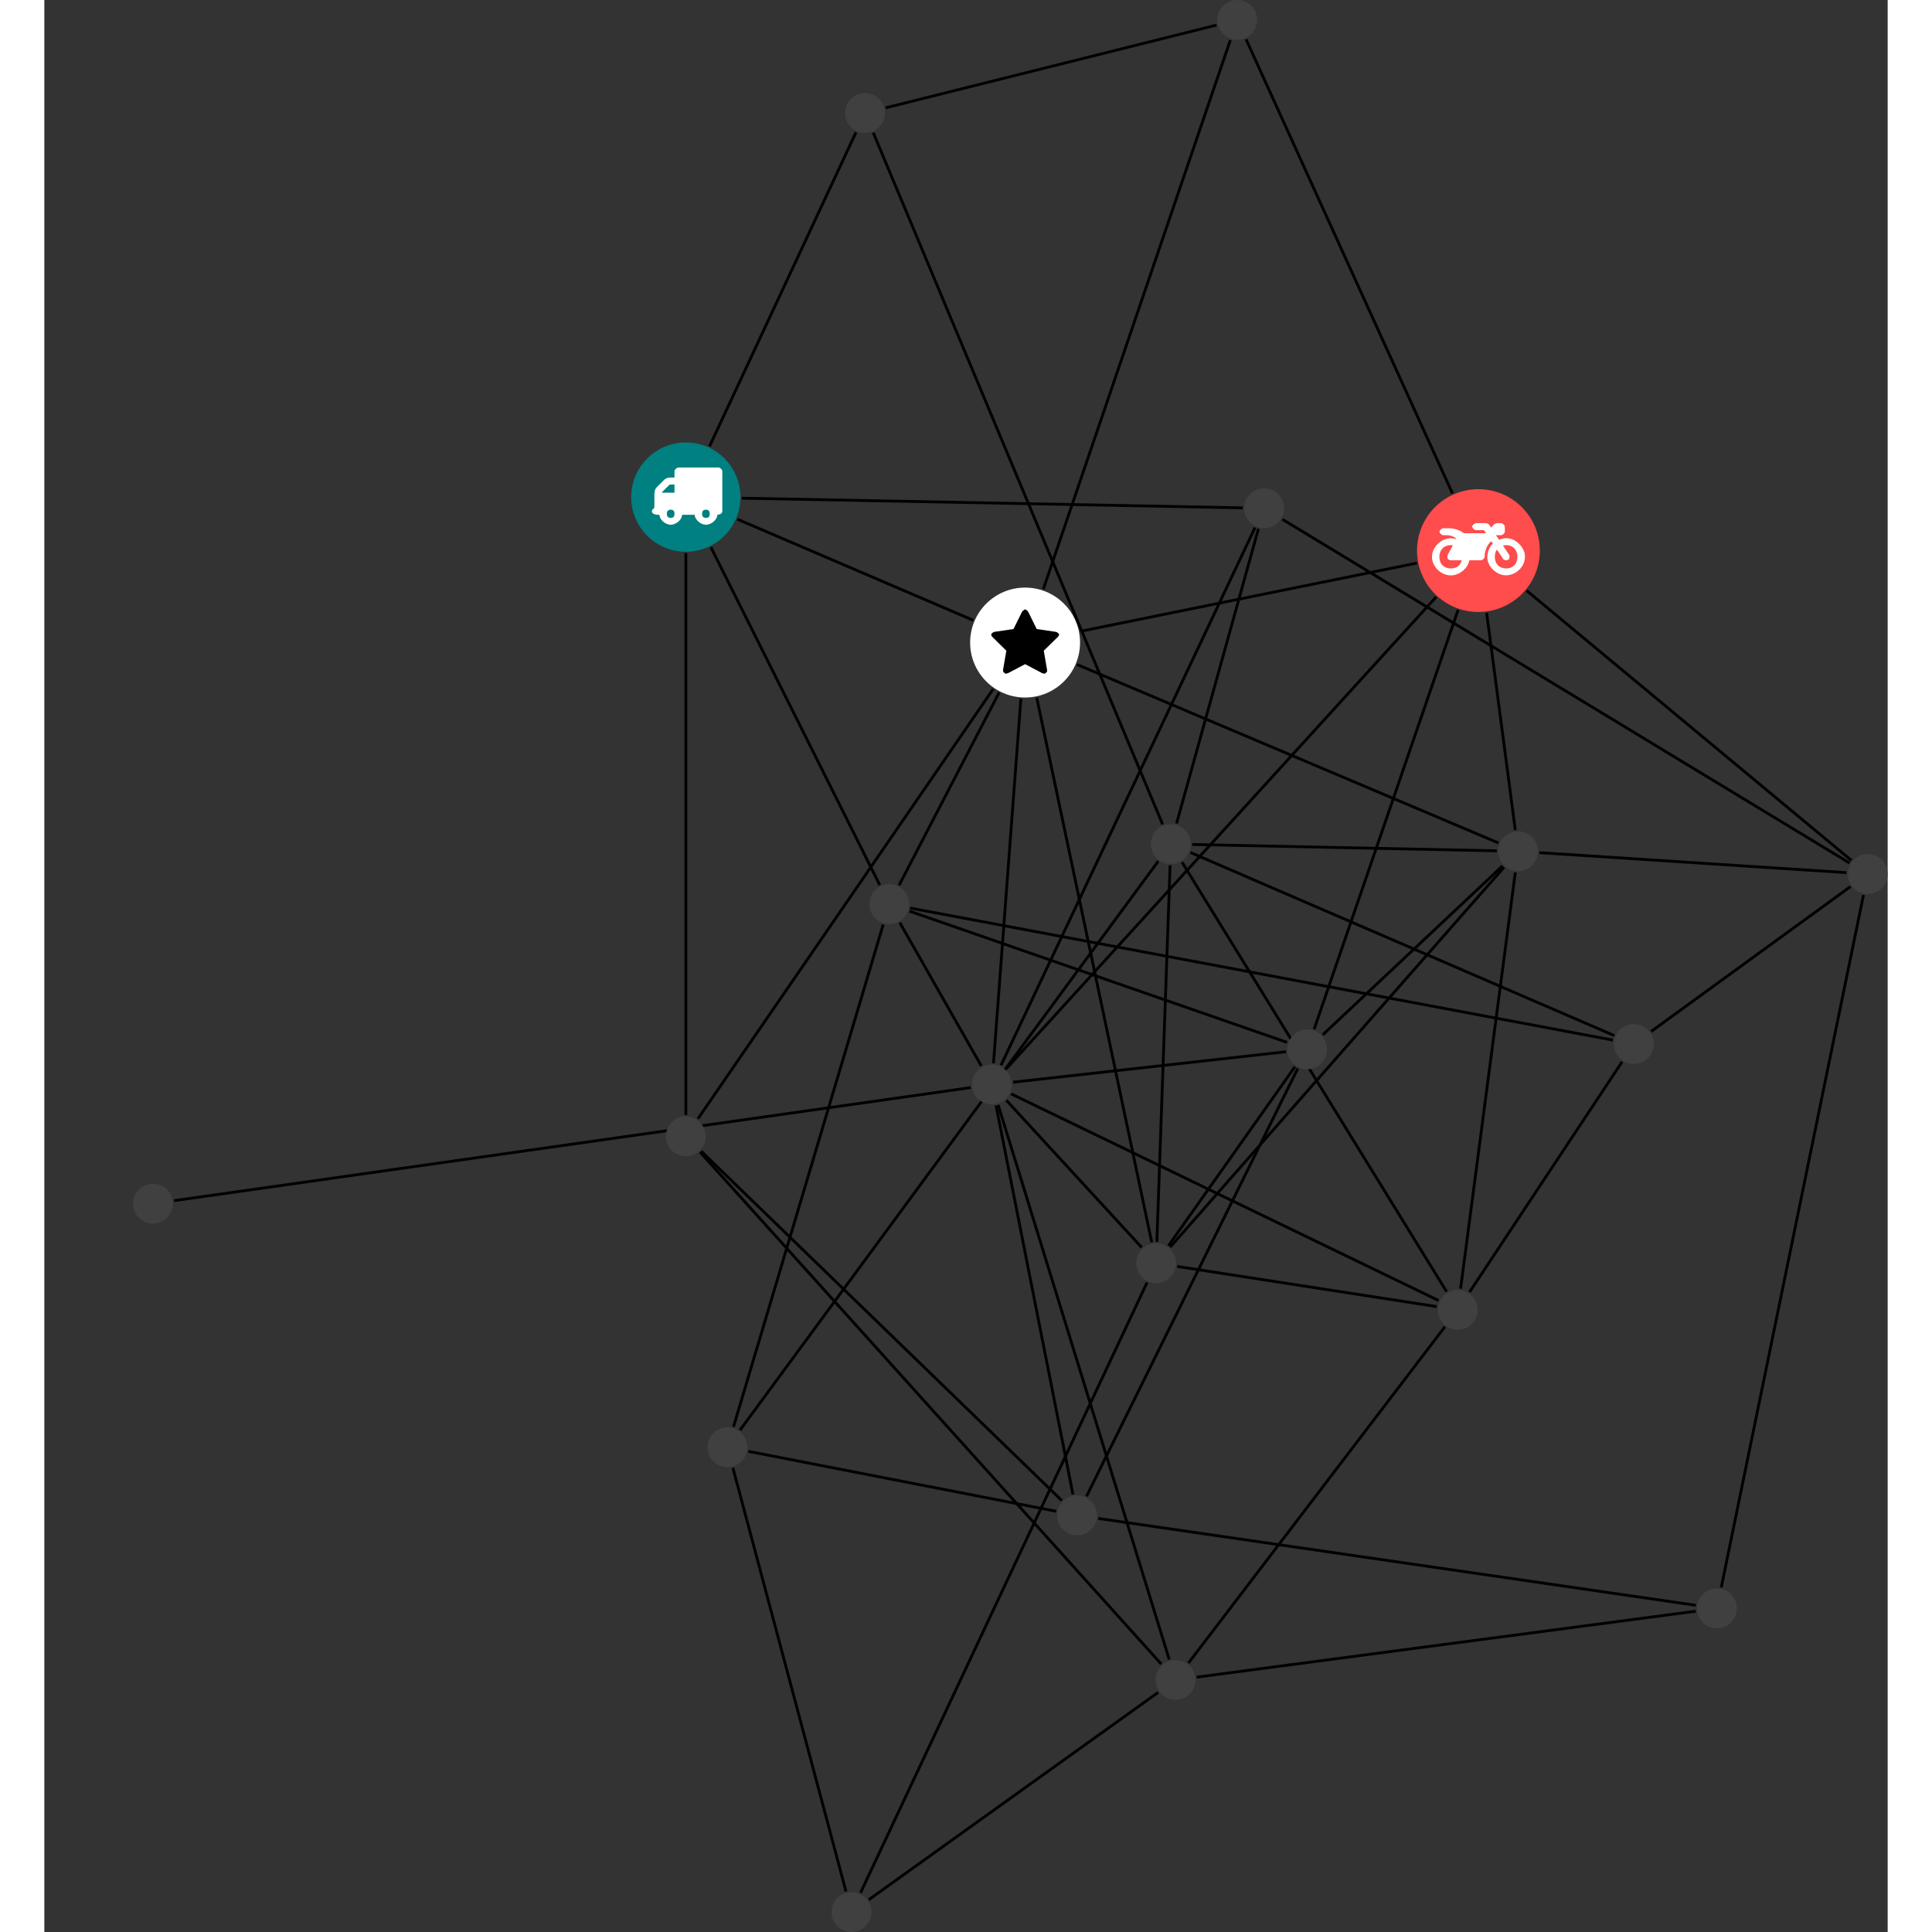 <?xml version="1.0" encoding="UTF-8"?>
<svg xmlns="http://www.w3.org/2000/svg" xmlns:xlink="http://www.w3.org/1999/xlink" width="273.328pt" height="273.328pt" viewBox="-12.543 0.000 260.784 273.328" version="1.1">
<rect x="-12.543" y="0.000" width="260.784" height="273.328" fill="#333333" stroke="none"/>
<defs>
<g>
<symbol overflow="visible" id="glyph0-0">
<path style="stroke:none;" d="M 1.422 -0.75 L 1.422 -7.922 L 3.562 -7.922 L 3.562 -0.891 L 1.422 -0.891 Z M 0.625 0 L 4.531 0 L 4.531 -8.812 L 0.438 -8.812 L 0.438 0 Z M 0.625 0 "/>
</symbol>
<symbol overflow="visible" id="glyph0-1">
<path style="stroke:none;" d="M 3.375 -0.844 C 3.375 -0.453 3.234 -0.266 2.844 -0.266 C 2.469 -0.266 2.297 -0.453 2.297 -0.844 C 2.297 -1.219 2.469 -1.422 2.844 -1.422 C 3.234 -1.422 3.375 -1.219 3.375 -0.844 Z M 1.594 -3.688 L 1.594 -3.859 C 1.594 -3.875 1.578 -3.875 1.594 -3.891 L 2.688 -4.969 C 2.703 -5 2.656 -4.984 2.688 -4.984 L 3.375 -4.984 L 3.375 -3.828 L 1.594 -3.828 Z M 8.359 -0.844 C 8.359 -0.453 8.219 -0.266 7.828 -0.266 C 7.453 -0.266 7.281 -0.453 7.281 -0.844 C 7.281 -1.219 7.453 -1.422 7.828 -1.422 C 8.219 -1.422 8.359 -1.219 8.359 -0.844 Z M 10.141 -6.891 C 10.141 -7.094 9.812 -7.391 9.609 -7.391 L 3.922 -7.391 C 3.719 -7.391 3.375 -7.094 3.375 -6.891 L 3.375 -5.969 L 2.672 -5.969 C 2.469 -5.969 2.078 -5.812 1.938 -5.672 L 0.844 -4.578 C 0.531 -4.266 0.531 -3.734 0.531 -3.328 L 0.531 -1.688 C 0.516 -1.688 0.172 -1.391 0.172 -1.203 C 0.172 -0.781 0.781 -0.703 1.062 -0.703 L 1.25 -0.703 C 1.25 -0.047 2.062 0.703 2.844 0.703 C 3.641 0.703 4.453 -0.047 4.453 -0.703 L 6.234 -0.703 C 6.234 -0.047 7.047 0.703 7.828 0.703 C 8.625 0.703 9.438 -0.047 9.438 -0.703 C 9.547 -0.703 10.141 -0.781 10.141 -1.203 Z M 10.141 -6.891 "/>
</symbol>
<symbol overflow="visible" id="glyph0-2">
<path style="stroke:none;" d="M 12.969 -2.906 C 12.844 -3.984 11.859 -5.016 10.781 -5.219 C 10.234 -5.328 9.703 -5.219 9.328 -5.031 L 8.875 -5.688 L 9.609 -5.688 C 9.812 -5.688 10.141 -5.984 10.141 -6.188 L 10.141 -6.891 C 10.141 -7.094 9.812 -7.391 9.609 -7.391 L 9.047 -7.391 C 8.969 -7.391 8.734 -7.312 8.656 -7.25 L 8.188 -6.766 L 7.891 -7.203 C 7.828 -7.281 7.594 -7.391 7.484 -7.391 L 6.078 -7.391 C 5.906 -7.391 5.547 -7.125 5.516 -6.953 C 5.484 -6.734 5.828 -6.406 6.047 -6.406 L 7.188 -6.406 L 7.484 -5.969 L 4.344 -5.969 C 4.141 -6.125 3.375 -6.672 2.141 -6.672 L 1.422 -6.672 C 1.219 -6.672 0.891 -6.375 0.891 -6.188 C 0.891 -5.984 1.219 -5.688 1.422 -5.688 L 1.781 -5.688 C 2.484 -5.688 2.906 -5.516 3.281 -5.188 L 3.25 -5.141 C 3.078 -5.188 2.797 -5.25 2.5 -5.25 C 1.109 -5.25 -0.172 -4 -0.172 -2.625 C -0.172 -1.25 1.109 0 2.5 0 C 3.75 0 4.953 -1.062 5.109 -2.141 L 6.766 -2.141 C 6.969 -2.141 7.281 -2.438 7.281 -2.625 C 7.281 -3.609 7.688 -4.391 8.219 -4.844 L 8.453 -4.5 C 7.969 -4.062 7.578 -3.203 7.672 -2.359 C 7.781 -1.172 8.969 -0.094 10.141 -0.016 C 11.703 0.094 13.156 -1.344 12.969 -2.906 Z M 2.5 -0.984 C 1.516 -0.984 0.875 -1.641 0.875 -2.625 C 0.875 -3.594 1.516 -4.281 2.5 -4.281 C 2.672 -4.281 2.844 -4.234 2.781 -4.25 L 2.047 -2.891 C 2 -2.781 2 -2.469 2.047 -2.359 C 2.125 -2.25 2.375 -2.141 2.5 -2.141 L 4.031 -2.141 C 3.891 -1.453 3.344 -0.984 2.5 -0.984 Z M 10.328 -0.984 C 9.344 -0.984 8.719 -1.641 8.719 -2.625 C 8.719 -3.109 8.859 -3.469 9.031 -3.641 L 9.906 -2.328 C 9.969 -2.219 10.203 -2.141 10.328 -2.141 C 10.391 -2.141 10.594 -2.188 10.641 -2.234 C 10.812 -2.344 10.844 -2.75 10.734 -2.922 L 9.875 -4.219 C 9.859 -4.219 10.094 -4.281 10.328 -4.281 C 11.297 -4.281 11.922 -3.594 11.922 -2.625 C 11.922 -1.641 11.297 -0.984 10.328 -0.984 Z M 10.328 -0.984 "/>
</symbol>
<symbol overflow="visible" id="glyph0-3">
<path style="stroke:none;" d="M 9.438 -5.078 C 9.438 -5.25 9.078 -5.453 8.938 -5.469 L 6.266 -5.859 L 5.078 -8.266 C 5.031 -8.375 4.75 -8.641 4.625 -8.641 C 4.5 -8.641 4.234 -8.375 4.172 -8.266 L 2.984 -5.859 L 0.312 -5.469 C 0.172 -5.453 -0.172 -5.25 -0.172 -5.078 C -0.172 -4.969 -0.062 -4.781 0.016 -4.719 L 1.969 -2.797 L 1.5 -0.062 C 1.5 -0.016 1.5 0.016 1.5 0.047 C 1.5 0.203 1.75 0.453 1.906 0.453 C 1.984 0.453 2.188 0.406 2.25 0.359 L 4.625 -0.891 L 7 0.359 C 7.062 0.406 7.266 0.453 7.344 0.453 C 7.5 0.453 7.75 0.203 7.75 0.047 C 7.75 0.016 7.75 -0.016 7.734 -0.062 L 7.266 -2.797 L 9.234 -4.719 C 9.297 -4.781 9.438 -4.969 9.438 -5.078 Z M 9.438 -5.078 "/>
</symbol>
</g>
<clipPath id="clip1">
  <path d="M 209 119 L 248.242 119 L 248.242 152 L 209 152 Z M 209 119 "/>
</clipPath>
<clipPath id="clip2">
  <path d="M 191 77 L 248.242 77 L 248.242 128 L 191 128 Z M 191 77 "/>
</clipPath>
<clipPath id="clip3">
  <path d="M 156 67 L 248.242 67 L 248.242 128 L 156 128 Z M 156 67 "/>
</clipPath>
<clipPath id="clip4">
  <path d="M 193 114 L 248.242 114 L 248.242 130 L 193 130 Z M 193 114 "/>
</clipPath>
<clipPath id="clip5">
  <path d="M 219 120 L 248.242 120 L 248.242 231 L 219 231 Z M 219 120 "/>
</clipPath>
<clipPath id="clip6">
  <path d="M 97 175 L 150 175 L 150 273.328 L 97 273.328 Z M 97 175 "/>
</clipPath>
<clipPath id="clip7">
  <path d="M 98 233 L 151 233 L 151 273.328 L 98 273.328 Z M 98 233 "/>
</clipPath>
<clipPath id="clip8">
  <path d="M 79 202 L 107 202 L 107 273.328 L 79 273.328 Z M 79 202 "/>
</clipPath>
<clipPath id="clip9">
  <path d="M 242 120 L 248.242 120 L 248.242 127 L 242 127 Z M 242 120 "/>
</clipPath>
<clipPath id="clip10">
  <path d="M 98 267 L 105 267 L 105 273.328 L 98 273.328 Z M 98 267 "/>
</clipPath>
</defs>
<g id="surface1">
<path style="fill:none;stroke-width:0.399;stroke-linecap:butt;stroke-linejoin:miter;stroke:rgb(0%,0%,0%);stroke-opacity:1;stroke-miterlimit:10;" d="M 0.001 -7.93 L 0.001 -87.418 " transform="matrix(1,0,0,-1,78.214,70.328)"/>
<path style="fill:none;stroke-width:0.399;stroke-linecap:butt;stroke-linejoin:miter;stroke:rgb(0%,0%,0%);stroke-opacity:1;stroke-miterlimit:10;" d="M 3.544 -7.094 L 27.434 -54.883 " transform="matrix(1,0,0,-1,78.214,70.328)"/>
<path style="fill:none;stroke-width:0.399;stroke-linecap:butt;stroke-linejoin:miter;stroke:rgb(0%,0%,0%);stroke-opacity:1;stroke-miterlimit:10;" d="M 7.29 -3.125 L 40.665 -17.43 " transform="matrix(1,0,0,-1,78.214,70.328)"/>
<path style="fill:none;stroke-width:0.399;stroke-linecap:butt;stroke-linejoin:miter;stroke:rgb(0%,0%,0%);stroke-opacity:1;stroke-miterlimit:10;" d="M 7.927 -0.152 L 78.798 -1.52 " transform="matrix(1,0,0,-1,78.214,70.328)"/>
<path style="fill:none;stroke-width:0.399;stroke-linecap:butt;stroke-linejoin:miter;stroke:rgb(0%,0%,0%);stroke-opacity:1;stroke-miterlimit:10;" d="M 3.352 7.187 L 24.071 51.605 " transform="matrix(1,0,0,-1,78.214,70.328)"/>
<g clip-path="url(#clip1)" clip-rule="nonzero">
<path style="fill:none;stroke-width:0.399;stroke-linecap:butt;stroke-linejoin:miter;stroke:rgb(0%,0%,0%);stroke-opacity:1;stroke-miterlimit:10;" d="M 136.559 -75.602 L 164.77 -55.098 " transform="matrix(1,0,0,-1,78.214,70.328)"/>
</g>
<path style="fill:none;stroke-width:0.399;stroke-linecap:butt;stroke-linejoin:miter;stroke:rgb(0%,0%,0%);stroke-opacity:1;stroke-miterlimit:10;" d="M 131.149 -76.82 L 31.747 -58.141 " transform="matrix(1,0,0,-1,78.214,70.328)"/>
<path style="fill:none;stroke-width:0.399;stroke-linecap:butt;stroke-linejoin:miter;stroke:rgb(0%,0%,0%);stroke-opacity:1;stroke-miterlimit:10;" d="M 131.345 -76.18 L 71.384 -50.277 " transform="matrix(1,0,0,-1,78.214,70.328)"/>
<path style="fill:none;stroke-width:0.399;stroke-linecap:butt;stroke-linejoin:miter;stroke:rgb(0%,0%,0%);stroke-opacity:1;stroke-miterlimit:10;" d="M 132.45 -79.891 L 110.876 -112.465 " transform="matrix(1,0,0,-1,78.214,70.328)"/>
<path style="fill:none;stroke-width:0.399;stroke-linecap:butt;stroke-linejoin:miter;stroke:rgb(0%,0%,0%);stroke-opacity:1;stroke-miterlimit:10;" d="M 1.708 -87.949 L 43.481 -27.149 " transform="matrix(1,0,0,-1,78.214,70.328)"/>
<path style="fill:none;stroke-width:0.399;stroke-linecap:butt;stroke-linejoin:miter;stroke:rgb(0%,0%,0%);stroke-opacity:1;stroke-miterlimit:10;" d="M 2.02 -92.676 L 67.263 -165.098 " transform="matrix(1,0,0,-1,78.214,70.328)"/>
<path style="fill:none;stroke-width:0.399;stroke-linecap:butt;stroke-linejoin:miter;stroke:rgb(0%,0%,0%);stroke-opacity:1;stroke-miterlimit:10;" d="M 2.169 -92.535 L 53.184 -141.961 " transform="matrix(1,0,0,-1,78.214,70.328)"/>
<g clip-path="url(#clip2)" clip-rule="nonzero">
<path style="fill:none;stroke-width:0.399;stroke-linecap:butt;stroke-linejoin:miter;stroke:rgb(0%,0%,0%);stroke-opacity:1;stroke-miterlimit:10;" d="M 118.966 -13.242 L 164.891 -51.395 " transform="matrix(1,0,0,-1,78.214,70.328)"/>
</g>
<path style="fill:none;stroke-width:0.399;stroke-linecap:butt;stroke-linejoin:miter;stroke:rgb(0%,0%,0%);stroke-opacity:1;stroke-miterlimit:10;" d="M 103.423 -9.332 L 55.813 -18.988 " transform="matrix(1,0,0,-1,78.214,70.328)"/>
<path style="fill:none;stroke-width:0.399;stroke-linecap:butt;stroke-linejoin:miter;stroke:rgb(0%,0%,0%);stroke-opacity:1;stroke-miterlimit:10;" d="M 108.454 0.527 L 79.255 64.766 " transform="matrix(1,0,0,-1,78.214,70.328)"/>
<path style="fill:none;stroke-width:0.399;stroke-linecap:butt;stroke-linejoin:miter;stroke:rgb(0%,0%,0%);stroke-opacity:1;stroke-miterlimit:10;" d="M 113.294 -16.375 L 117.349 -47.113 " transform="matrix(1,0,0,-1,78.214,70.328)"/>
<path style="fill:none;stroke-width:0.399;stroke-linecap:butt;stroke-linejoin:miter;stroke:rgb(0%,0%,0%);stroke-opacity:1;stroke-miterlimit:10;" d="M 109.247 -15.969 L 88.888 -75.277 " transform="matrix(1,0,0,-1,78.214,70.328)"/>
<path style="fill:none;stroke-width:0.399;stroke-linecap:butt;stroke-linejoin:miter;stroke:rgb(0%,0%,0%);stroke-opacity:1;stroke-miterlimit:10;" d="M 106.145 -14.133 L 45.329 -80.879 " transform="matrix(1,0,0,-1,78.214,70.328)"/>
<g clip-path="url(#clip3)" clip-rule="nonzero">
<path style="fill:none;stroke-width:0.399;stroke-linecap:butt;stroke-linejoin:miter;stroke:rgb(0%,0%,0%);stroke-opacity:1;stroke-miterlimit:10;" d="M 164.63 -51.762 L 84.395 -3.141 " transform="matrix(1,0,0,-1,78.214,70.328)"/>
</g>
<g clip-path="url(#clip4)" clip-rule="nonzero">
<path style="fill:none;stroke-width:0.399;stroke-linecap:butt;stroke-linejoin:miter;stroke:rgb(0%,0%,0%);stroke-opacity:1;stroke-miterlimit:10;" d="M 164.2 -53.129 L 120.755 -50.301 " transform="matrix(1,0,0,-1,78.214,70.328)"/>
</g>
<g clip-path="url(#clip5)" clip-rule="nonzero">
<path style="fill:none;stroke-width:0.399;stroke-linecap:butt;stroke-linejoin:miter;stroke:rgb(0%,0%,0%);stroke-opacity:1;stroke-miterlimit:10;" d="M 166.606 -56.281 L 146.481 -154.262 " transform="matrix(1,0,0,-1,78.214,70.328)"/>
</g>
<path style="fill:none;stroke-width:0.399;stroke-linecap:butt;stroke-linejoin:miter;stroke:rgb(0%,0%,0%);stroke-opacity:1;stroke-miterlimit:10;" d="M 30.173 -54.906 L 44.321 -27.652 " transform="matrix(1,0,0,-1,78.214,70.328)"/>
<path style="fill:none;stroke-width:0.399;stroke-linecap:butt;stroke-linejoin:miter;stroke:rgb(0%,0%,0%);stroke-opacity:1;stroke-miterlimit:10;" d="M 27.919 -60.477 L 6.739 -131.531 " transform="matrix(1,0,0,-1,78.214,70.328)"/>
<path style="fill:none;stroke-width:0.399;stroke-linecap:butt;stroke-linejoin:miter;stroke:rgb(0%,0%,0%);stroke-opacity:1;stroke-miterlimit:10;" d="M 31.634 -58.574 L 85.056 -77.141 " transform="matrix(1,0,0,-1,78.214,70.328)"/>
<path style="fill:none;stroke-width:0.399;stroke-linecap:butt;stroke-linejoin:miter;stroke:rgb(0%,0%,0%);stroke-opacity:1;stroke-miterlimit:10;" d="M 30.274 -60.207 L 41.806 -80.484 " transform="matrix(1,0,0,-1,78.214,70.328)"/>
<g clip-path="url(#clip6)" clip-rule="nonzero">
<path style="fill:none;stroke-width:0.399;stroke-linecap:butt;stroke-linejoin:miter;stroke:rgb(0%,0%,0%);stroke-opacity:1;stroke-miterlimit:10;" d="M 24.716 -197.453 L 65.251 -111.109 " transform="matrix(1,0,0,-1,78.214,70.328)"/>
</g>
<g clip-path="url(#clip7)" clip-rule="nonzero">
<path style="fill:none;stroke-width:0.399;stroke-linecap:butt;stroke-linejoin:miter;stroke:rgb(0%,0%,0%);stroke-opacity:1;stroke-miterlimit:10;" d="M 25.888 -198.426 L 66.829 -169.098 " transform="matrix(1,0,0,-1,78.214,70.328)"/>
</g>
<g clip-path="url(#clip8)" clip-rule="nonzero">
<path style="fill:none;stroke-width:0.399;stroke-linecap:butt;stroke-linejoin:miter;stroke:rgb(0%,0%,0%);stroke-opacity:1;stroke-miterlimit:10;" d="M 22.657 -197.27 L 6.657 -137.34 " transform="matrix(1,0,0,-1,78.214,70.328)"/>
</g>
<path style="fill:none;stroke-width:0.399;stroke-linecap:butt;stroke-linejoin:miter;stroke:rgb(0%,0%,0%);stroke-opacity:1;stroke-miterlimit:10;" d="M 49.645 -28.379 L 65.911 -105.422 " transform="matrix(1,0,0,-1,78.214,70.328)"/>
<path style="fill:none;stroke-width:0.399;stroke-linecap:butt;stroke-linejoin:miter;stroke:rgb(0%,0%,0%);stroke-opacity:1;stroke-miterlimit:10;" d="M 50.571 -13.024 L 77.032 64.656 " transform="matrix(1,0,0,-1,78.214,70.328)"/>
<path style="fill:none;stroke-width:0.399;stroke-linecap:butt;stroke-linejoin:miter;stroke:rgb(0%,0%,0%);stroke-opacity:1;stroke-miterlimit:10;" d="M 55.341 -23.684 L 114.966 -48.93 " transform="matrix(1,0,0,-1,78.214,70.328)"/>
<path style="fill:none;stroke-width:0.399;stroke-linecap:butt;stroke-linejoin:miter;stroke:rgb(0%,0%,0%);stroke-opacity:1;stroke-miterlimit:10;" d="M 47.399 -28.527 L 43.524 -80.102 " transform="matrix(1,0,0,-1,78.214,70.328)"/>
<path style="fill:none;stroke-width:0.399;stroke-linecap:butt;stroke-linejoin:miter;stroke:rgb(0%,0%,0%);stroke-opacity:1;stroke-miterlimit:10;" d="M 66.638 -105.359 L 68.509 -52.094 " transform="matrix(1,0,0,-1,78.214,70.328)"/>
<path style="fill:none;stroke-width:0.399;stroke-linecap:butt;stroke-linejoin:miter;stroke:rgb(0%,0%,0%);stroke-opacity:1;stroke-miterlimit:10;" d="M 68.524 -106.109 L 115.751 -52.371 " transform="matrix(1,0,0,-1,78.214,70.328)"/>
<path style="fill:none;stroke-width:0.399;stroke-linecap:butt;stroke-linejoin:miter;stroke:rgb(0%,0%,0%);stroke-opacity:1;stroke-miterlimit:10;" d="M 68.274 -105.914 L 86.165 -80.594 " transform="matrix(1,0,0,-1,78.214,70.328)"/>
<path style="fill:none;stroke-width:0.399;stroke-linecap:butt;stroke-linejoin:miter;stroke:rgb(0%,0%,0%);stroke-opacity:1;stroke-miterlimit:10;" d="M 64.489 -106.156 L 45.341 -85.332 " transform="matrix(1,0,0,-1,78.214,70.328)"/>
<path style="fill:none;stroke-width:0.399;stroke-linecap:butt;stroke-linejoin:miter;stroke:rgb(0%,0%,0%);stroke-opacity:1;stroke-miterlimit:10;" d="M 69.516 -108.84 L 106.227 -114.52 " transform="matrix(1,0,0,-1,78.214,70.328)"/>
<path style="fill:none;stroke-width:0.399;stroke-linecap:butt;stroke-linejoin:miter;stroke:rgb(0%,0%,0%);stroke-opacity:1;stroke-miterlimit:10;" d="M 72.274 -166.945 L 142.884 -157.613 " transform="matrix(1,0,0,-1,78.214,70.328)"/>
<path style="fill:none;stroke-width:0.399;stroke-linecap:butt;stroke-linejoin:miter;stroke:rgb(0%,0%,0%);stroke-opacity:1;stroke-miterlimit:10;" d="M 68.391 -164.457 L 44.184 -85.992 " transform="matrix(1,0,0,-1,78.214,70.328)"/>
<path style="fill:none;stroke-width:0.399;stroke-linecap:butt;stroke-linejoin:miter;stroke:rgb(0%,0%,0%);stroke-opacity:1;stroke-miterlimit:10;" d="M 71.11 -164.942 L 107.38 -117.379 " transform="matrix(1,0,0,-1,78.214,70.328)"/>
<path style="fill:none;stroke-width:0.399;stroke-linecap:butt;stroke-linejoin:miter;stroke:rgb(0%,0%,0%);stroke-opacity:1;stroke-miterlimit:10;" d="M 81.005 -4.484 L 69.423 -46.172 " transform="matrix(1,0,0,-1,78.214,70.328)"/>
<path style="fill:none;stroke-width:0.399;stroke-linecap:butt;stroke-linejoin:miter;stroke:rgb(0%,0%,0%);stroke-opacity:1;stroke-miterlimit:10;" d="M 80.524 -4.309 L 44.587 -80.379 " transform="matrix(1,0,0,-1,78.214,70.328)"/>
<path style="fill:none;stroke-width:0.399;stroke-linecap:butt;stroke-linejoin:miter;stroke:rgb(0%,0%,0%);stroke-opacity:1;stroke-miterlimit:10;" d="M 75.079 66.781 L 28.274 55.074 " transform="matrix(1,0,0,-1,78.214,70.328)"/>
<path style="fill:none;stroke-width:0.399;stroke-linecap:butt;stroke-linejoin:miter;stroke:rgb(0%,0%,0%);stroke-opacity:1;stroke-miterlimit:10;" d="M 26.513 51.558 L 67.45 -46.297 " transform="matrix(1,0,0,-1,78.214,70.328)"/>
<path style="fill:none;stroke-width:0.399;stroke-linecap:butt;stroke-linejoin:miter;stroke:rgb(0%,0%,0%);stroke-opacity:1;stroke-miterlimit:10;" d="M 71.63 -49.145 L 114.727 -50.043 " transform="matrix(1,0,0,-1,78.214,70.328)"/>
<path style="fill:none;stroke-width:0.399;stroke-linecap:butt;stroke-linejoin:miter;stroke:rgb(0%,0%,0%);stroke-opacity:1;stroke-miterlimit:10;" d="M 66.825 -51.512 L 7.665 -131.992 " transform="matrix(1,0,0,-1,78.214,70.328)"/>
<path style="fill:none;stroke-width:0.399;stroke-linecap:butt;stroke-linejoin:miter;stroke:rgb(0%,0%,0%);stroke-opacity:1;stroke-miterlimit:10;" d="M 70.196 -51.649 L 107.63 -112.41 " transform="matrix(1,0,0,-1,78.214,70.328)"/>
<path style="fill:none;stroke-width:0.399;stroke-linecap:butt;stroke-linejoin:miter;stroke:rgb(0%,0%,0%);stroke-opacity:1;stroke-miterlimit:10;" d="M 115.544 -52.172 L 90.106 -76.067 " transform="matrix(1,0,0,-1,78.214,70.328)"/>
<path style="fill:none;stroke-width:0.399;stroke-linecap:butt;stroke-linejoin:miter;stroke:rgb(0%,0%,0%);stroke-opacity:1;stroke-miterlimit:10;" d="M 117.349 -53.098 L 109.606 -111.988 " transform="matrix(1,0,0,-1,78.214,70.328)"/>
<path style="fill:none;stroke-width:0.399;stroke-linecap:butt;stroke-linejoin:miter;stroke:rgb(0%,0%,0%);stroke-opacity:1;stroke-miterlimit:10;" d="M -72.409 -99.535 L 40.309 -83.535 " transform="matrix(1,0,0,-1,78.214,70.328)"/>
<path style="fill:none;stroke-width:0.399;stroke-linecap:butt;stroke-linejoin:miter;stroke:rgb(0%,0%,0%);stroke-opacity:1;stroke-miterlimit:10;" d="M 142.891 -156.781 L 58.337 -144.492 " transform="matrix(1,0,0,-1,78.214,70.328)"/>
<path style="fill:none;stroke-width:0.399;stroke-linecap:butt;stroke-linejoin:miter;stroke:rgb(0%,0%,0%);stroke-opacity:1;stroke-miterlimit:10;" d="M 8.841 -135 L 52.388 -143.481 " transform="matrix(1,0,0,-1,78.214,70.328)"/>
<path style="fill:none;stroke-width:0.399;stroke-linecap:butt;stroke-linejoin:miter;stroke:rgb(0%,0%,0%);stroke-opacity:1;stroke-miterlimit:10;" d="M 84.911 -78.465 L 46.294 -82.774 " transform="matrix(1,0,0,-1,78.214,70.328)"/>
<path style="fill:none;stroke-width:0.399;stroke-linecap:butt;stroke-linejoin:miter;stroke:rgb(0%,0%,0%);stroke-opacity:1;stroke-miterlimit:10;" d="M 86.571 -80.836 L 56.688 -141.352 " transform="matrix(1,0,0,-1,78.214,70.328)"/>
<path style="fill:none;stroke-width:0.399;stroke-linecap:butt;stroke-linejoin:miter;stroke:rgb(0%,0%,0%);stroke-opacity:1;stroke-miterlimit:10;" d="M 43.884 -86.07 L 54.766 -141.098 " transform="matrix(1,0,0,-1,78.214,70.328)"/>
<path style="fill:none;stroke-width:0.399;stroke-linecap:butt;stroke-linejoin:miter;stroke:rgb(0%,0%,0%);stroke-opacity:1;stroke-miterlimit:10;" d="M 46.013 -84.422 L 106.493 -113.664 " transform="matrix(1,0,0,-1,78.214,70.328)"/>
<path style=" stroke:none;fill-rule:nonzero;fill:rgb(0%,50%,50%);fill-opacity:1;" d="M 85.941 70.328 C 85.941 66.059 82.484 62.598 78.215 62.598 C 73.945 62.598 70.484 66.059 70.484 70.328 C 70.484 74.598 73.945 78.059 78.215 78.059 C 82.484 78.059 85.941 74.598 85.941 70.328 Z M 85.941 70.328 "/>
<g style="fill:rgb(100%,100%,100%);fill-opacity:1;">
  <use xlink:href="#glyph0-1" x="73.232" y="73.531"/>
</g>
<path style=" stroke:none;fill-rule:nonzero;fill:rgb(25%,25%,25%);fill-opacity:1;" d="M 215.148 147.703 C 215.148 146.148 213.887 144.887 212.328 144.887 C 210.773 144.887 209.512 146.148 209.512 147.703 C 209.512 149.262 210.773 150.523 212.328 150.523 C 213.887 150.523 215.148 149.262 215.148 147.703 Z M 215.148 147.703 "/>
<path style=" stroke:none;fill-rule:nonzero;fill:rgb(25%,25%,25%);fill-opacity:1;" d="M 81.031 160.762 C 81.031 159.207 79.77 157.945 78.215 157.945 C 76.656 157.945 75.395 159.207 75.395 160.762 C 75.395 162.32 76.656 163.578 78.215 163.578 C 79.77 163.578 81.031 162.32 81.031 160.762 Z M 81.031 160.762 "/>
<path style=" stroke:none;fill-rule:nonzero;fill:rgb(100%,29.999%,29.999%);fill-opacity:1;" d="M 199.031 77.891 C 199.031 73.094 195.141 69.207 190.344 69.207 C 185.547 69.207 181.656 73.094 181.656 77.891 C 181.656 82.691 185.547 86.578 190.344 86.578 C 195.141 86.578 199.031 82.691 199.031 77.891 Z M 199.031 77.891 "/>
<g style="fill:rgb(100%,100%,100%);fill-opacity:1;">
  <use xlink:href="#glyph0-2" x="183.943" y="81.404"/>
</g>
<g clip-path="url(#clip9)" clip-rule="nonzero">
<path style=" stroke:none;fill-rule:nonzero;fill:rgb(25%,25%,25%);fill-opacity:1;" d="M 248.242 123.652 C 248.242 122.094 246.98 120.832 245.422 120.832 C 243.867 120.832 242.605 122.094 242.605 123.652 C 242.605 125.207 243.867 126.469 245.422 126.469 C 246.98 126.469 248.242 125.207 248.242 123.652 Z M 248.242 123.652 "/>
</g>
<path style=" stroke:none;fill-rule:nonzero;fill:rgb(25%,25%,25%);fill-opacity:1;" d="M 109.812 127.91 C 109.812 126.355 108.551 125.094 106.996 125.094 C 105.441 125.094 104.18 126.355 104.18 127.91 C 104.18 129.469 105.441 130.73 106.996 130.73 C 108.551 130.73 109.812 129.469 109.812 127.91 Z M 109.812 127.91 "/>
<g clip-path="url(#clip10)" clip-rule="nonzero">
<path style=" stroke:none;fill-rule:nonzero;fill:rgb(25%,25%,25%);fill-opacity:1;" d="M 104.465 270.512 C 104.465 268.953 103.203 267.691 101.648 267.691 C 100.09 267.691 98.828 268.953 98.828 270.512 C 98.828 272.066 100.09 273.328 101.648 273.328 C 103.203 273.328 104.465 272.066 104.465 270.512 Z M 104.465 270.512 "/>
</g>
<path style=" stroke:none;fill-rule:nonzero;fill:rgb(100%,100%,100%);fill-opacity:1;" d="M 133.984 90.902 C 133.984 86.609 130.504 83.129 126.211 83.129 C 121.914 83.129 118.434 86.609 118.434 90.902 C 118.434 95.199 121.914 98.68 126.211 98.68 C 130.504 98.68 133.984 95.199 133.984 90.902 Z M 133.984 90.902 "/>
<g style="fill:rgb(0%,0%,0%);fill-opacity:1;">
  <use xlink:href="#glyph0-3" x="121.587" y="94.853"/>
</g>
<path style=" stroke:none;fill-rule:nonzero;fill:rgb(25%,25%,25%);fill-opacity:1;" d="M 147.562 178.703 C 147.562 177.148 146.301 175.887 144.746 175.887 C 143.191 175.887 141.93 177.148 141.93 178.703 C 141.93 180.262 143.191 181.523 144.746 181.523 C 146.301 181.523 147.562 180.262 147.562 178.703 Z M 147.562 178.703 "/>
<path style=" stroke:none;fill-rule:nonzero;fill:rgb(25%,25%,25%);fill-opacity:1;" d="M 150.312 237.664 C 150.312 236.109 149.051 234.848 147.492 234.848 C 145.938 234.848 144.676 236.109 144.676 237.664 C 144.676 239.223 145.938 240.484 147.492 240.484 C 149.051 240.484 150.312 239.223 150.312 237.664 Z M 150.312 237.664 "/>
<path style=" stroke:none;fill-rule:nonzero;fill:rgb(25%,25%,25%);fill-opacity:1;" d="M 162.844 71.906 C 162.844 70.352 161.582 69.09 160.027 69.09 C 158.469 69.09 157.207 70.352 157.207 71.906 C 157.207 73.461 158.469 74.723 160.027 74.723 C 161.582 74.723 162.844 73.461 162.844 71.906 Z M 162.844 71.906 "/>
<path style=" stroke:none;fill-rule:nonzero;fill:rgb(25%,25%,25%);fill-opacity:1;" d="M 159.035 2.816 C 159.035 1.262 157.773 0 156.219 0 C 154.664 0 153.402 1.262 153.402 2.816 C 153.402 4.375 154.664 5.637 156.219 5.637 C 157.773 5.637 159.035 4.375 159.035 2.816 Z M 159.035 2.816 "/>
<path style=" stroke:none;fill-rule:nonzero;fill:rgb(25%,25%,25%);fill-opacity:1;" d="M 106.379 15.988 C 106.379 14.43 105.117 13.168 103.562 13.168 C 102.004 13.168 100.742 14.43 100.742 15.988 C 100.742 17.543 102.004 18.805 103.562 18.805 C 105.117 18.805 106.379 17.543 106.379 15.988 Z M 106.379 15.988 "/>
<path style=" stroke:none;fill-rule:nonzero;fill:rgb(25%,25%,25%);fill-opacity:1;" d="M 149.645 119.406 C 149.645 117.852 148.383 116.59 146.824 116.59 C 145.27 116.59 144.008 117.852 144.008 119.406 C 144.008 120.965 145.27 122.227 146.824 122.227 C 148.383 122.227 149.645 120.965 149.645 119.406 Z M 149.645 119.406 "/>
<path style=" stroke:none;fill-rule:nonzero;fill:rgb(25%,25%,25%);fill-opacity:1;" d="M 198.773 120.434 C 198.773 118.875 197.512 117.613 195.957 117.613 C 194.398 117.613 193.137 118.875 193.137 120.434 C 193.137 121.988 194.398 123.25 195.957 123.25 C 197.512 123.25 198.773 121.988 198.773 120.434 Z M 198.773 120.434 "/>
<path style=" stroke:none;fill-rule:nonzero;fill:rgb(25%,25%,25%);fill-opacity:1;" d="M 5.637 170.285 C 5.637 168.73 4.375 167.469 2.816 167.469 C 1.262 167.469 0 168.73 0 170.285 C 0 171.844 1.262 173.105 2.816 173.105 C 4.375 173.105 5.637 171.844 5.637 170.285 Z M 5.637 170.285 "/>
<path style=" stroke:none;fill-rule:nonzero;fill:rgb(25%,25%,25%);fill-opacity:1;" d="M 226.906 227.543 C 226.906 225.988 225.645 224.727 224.09 224.727 C 222.531 224.727 221.27 225.988 221.27 227.543 C 221.27 229.098 222.531 230.359 224.09 230.359 C 225.645 230.359 226.906 229.098 226.906 227.543 Z M 226.906 227.543 "/>
<path style=" stroke:none;fill-rule:nonzero;fill:rgb(25%,25%,25%);fill-opacity:1;" d="M 86.91 204.75 C 86.91 203.195 85.648 201.934 84.09 201.934 C 82.535 201.934 81.273 203.195 81.273 204.75 C 81.273 206.305 82.535 207.566 84.09 207.566 C 85.648 207.566 86.91 206.305 86.91 204.75 Z M 86.91 204.75 "/>
<path style=" stroke:none;fill-rule:nonzero;fill:rgb(25%,25%,25%);fill-opacity:1;" d="M 168.938 148.457 C 168.938 146.902 167.676 145.641 166.121 145.641 C 164.566 145.641 163.305 146.902 163.305 148.457 C 163.305 150.016 164.566 151.277 166.121 151.277 C 167.676 151.277 168.938 150.016 168.938 148.457 Z M 168.938 148.457 "/>
<path style=" stroke:none;fill-rule:nonzero;fill:rgb(25%,25%,25%);fill-opacity:1;" d="M 124.328 153.438 C 124.328 151.879 123.066 150.617 121.512 150.617 C 119.953 150.617 118.691 151.879 118.691 153.438 C 118.691 154.992 119.953 156.254 121.512 156.254 C 123.066 156.254 124.328 154.992 124.328 153.438 Z M 124.328 153.438 "/>
<path style=" stroke:none;fill-rule:nonzero;fill:rgb(25%,25%,25%);fill-opacity:1;" d="M 136.383 214.387 C 136.383 212.828 135.121 211.566 133.562 211.566 C 132.008 211.566 130.746 212.828 130.746 214.387 C 130.746 215.941 132.008 217.203 133.562 217.203 C 135.121 217.203 136.383 215.941 136.383 214.387 Z M 136.383 214.387 "/>
<path style=" stroke:none;fill-rule:nonzero;fill:rgb(25%,25%,25%);fill-opacity:1;" d="M 190.242 185.309 C 190.242 183.75 188.98 182.488 187.422 182.488 C 185.867 182.488 184.605 183.75 184.605 185.309 C 184.605 186.863 185.867 188.125 187.422 188.125 C 188.98 188.125 190.242 186.863 190.242 185.309 Z M 190.242 185.309 "/>
</g>
</svg>
